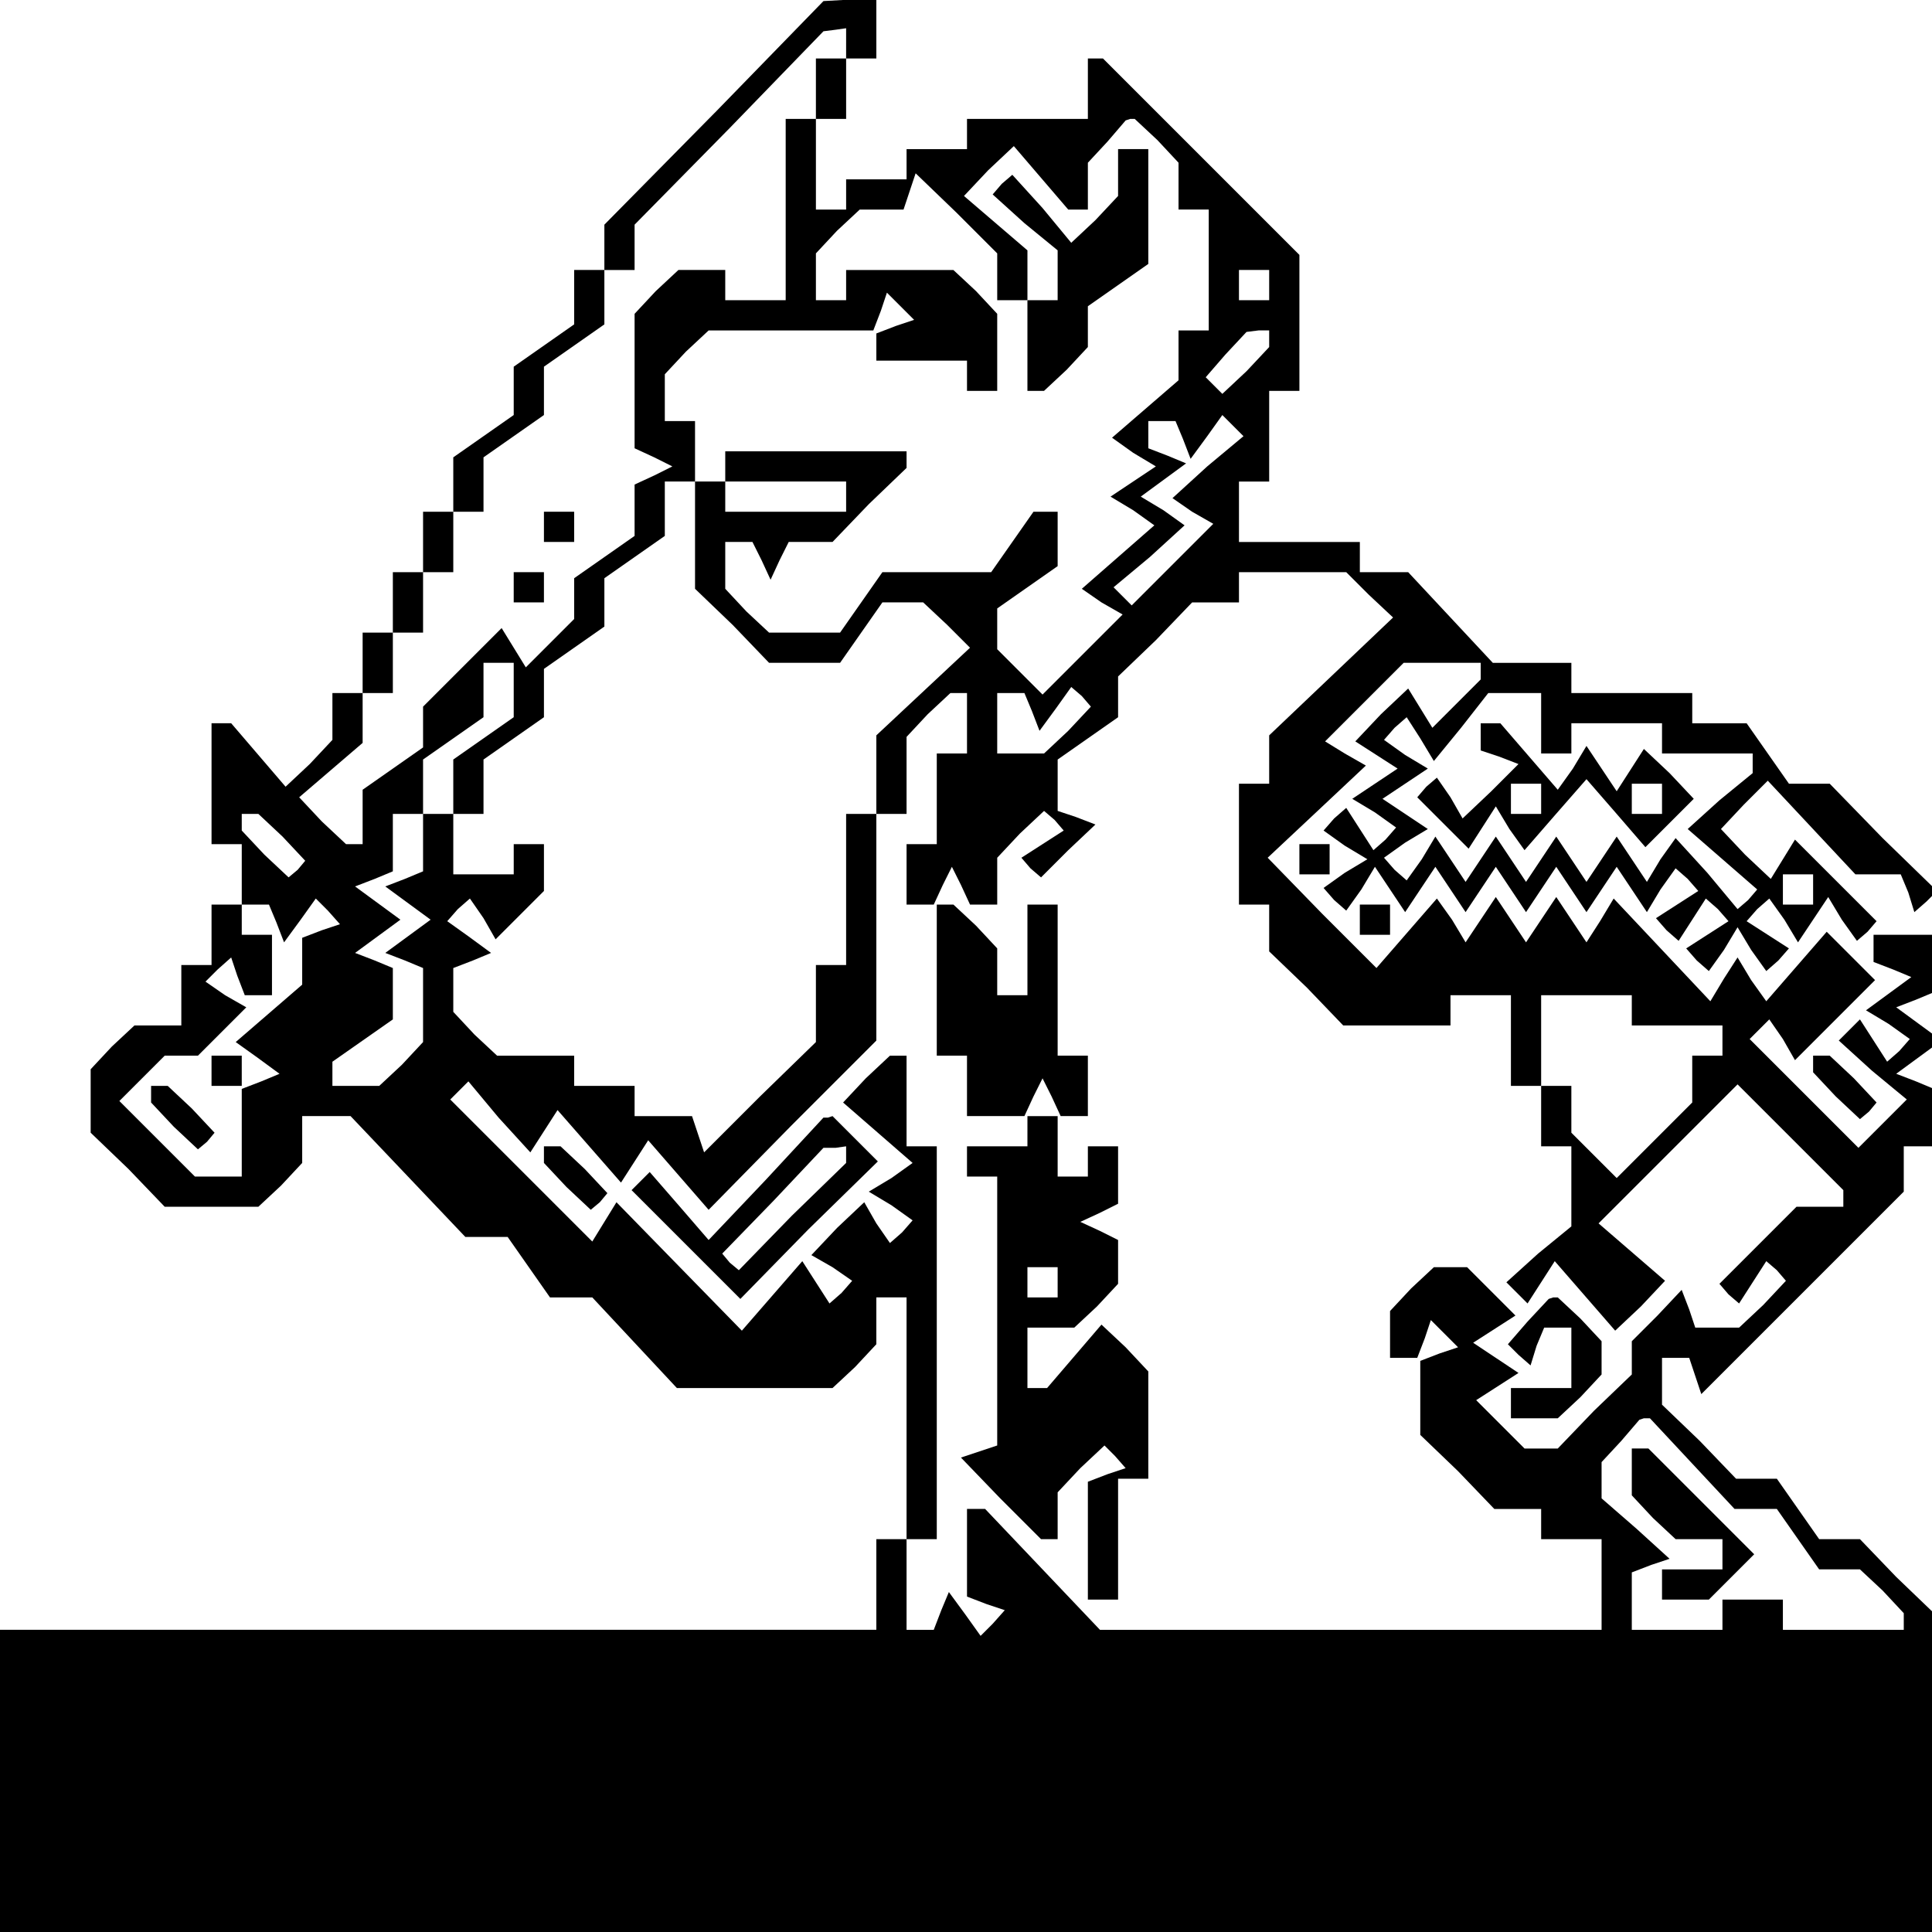 <?xml version="1.0" standalone="no"?>
<!DOCTYPE svg PUBLIC "-//W3C//DTD SVG 20010904//EN"
 "http://www.w3.org/TR/2001/REC-SVG-20010904/DTD/svg10.dtd">
<svg version="1.0" xmlns="http://www.w3.org/2000/svg"
 width="468pt" height="468pt" viewBox="0 0 468 468"
 preserveAspectRatio="xMidYMid meet">
<g transform="translate(0,468) scale(0.366,-0.366)"
fill="#000000" stroke="none">
<path d="M473 1204 l-73 -74 0 -15 0 -15 -10 0 -10 0 0 -18 0 -18 -20 -14 -20
-14 0 -16 0 -16 -20 -14 -20 -14 0 -18 0 -18 -10 0 -10 0 0 -20 0 -20 -10 0
-10 0 0 -20 0 -20 -10 0 -10 0 0 -20 0 -20 -10 0 -10 0 0 -16 0 -15 -15 -16
-16 -15 -18 21 -18 21 -7 0 -6 0 0 -40 0 -40 10 0 10 0 0 -20 0 -20 -10 0 -10
0 0 -20 0 -20 -10 0 -10 0 0 -20 0 -20 -16 0 -15 0 -15 -14 -14 -15 0 -21 0
-21 25 -24 24 -25 31 0 31 0 15 14 14 15 0 15 0 16 16 0 16 0 38 -40 38 -40
14 0 14 0 14 -20 14 -20 14 0 14 0 28 -30 28 -30 52 0 51 0 15 14 14 15 0 15
0 16 10 0 10 0 0 -80 0 -80 -10 0 -10 0 0 -30 0 -30 -290 0 -290 0 0 -100 0
-100 640 0 640 0 0 105 0 106 -25 24 -24 25 -13 0 -14 0 -14 20 -14 20 -14 0
-13 0 -24 25 -25 24 0 16 0 15 9 0 9 0 4 -12 4 -12 67 67 67 67 0 15 0 15 10
0 10 0 0 19 0 19 -12 5 -13 5 15 11 15 11 -15 11 -15 11 13 5 12 5 0 19 0 19
-20 0 -20 0 0 -9 0 -9 13 -5 12 -5 -15 -11 -15 -11 15 -9 14 -10 -7 -8 -8 -7
-9 14 -9 14 -7 -7 -7 -7 22 -20 23 -19 -16 -16 -16 -16 -36 36 -36 36 7 7 6 6
9 -13 8 -14 27 27 26 26 -16 16 -16 16 -20 -23 -20 -23 -10 14 -9 15 -9 -14
-9 -15 -32 34 -32 34 -9 -15 -9 -14 -10 15 -10 15 -10 -15 -10 -15 -10 15 -10
15 -10 -15 -10 -15 -9 15 -10 14 -20 -23 -20 -23 -36 36 -36 37 32 30 33 31
-14 8 -13 8 26 26 26 26 26 0 25 0 0 -6 0 -5 -16 -16 -16 -16 -8 13 -8 13 -18
-17 -17 -18 14 -9 14 -9 -15 -10 -15 -10 15 -9 14 -10 -7 -8 -8 -7 -9 14 -9
14 -8 -7 -7 -8 14 -10 15 -9 -15 -9 -14 -10 7 -8 8 -7 10 14 9 15 10 -15 10
-15 10 15 10 15 10 -15 10 -15 10 15 10 15 10 -15 10 -15 10 15 10 15 10 -15
10 -15 10 15 10 15 10 -15 10 -15 9 15 10 14 8 -7 7 -8 -14 -9 -14 -9 7 -8 8
-7 9 14 9 14 8 -7 7 -8 -14 -9 -14 -9 7 -8 8 -7 10 14 9 15 9 -15 10 -14 8 7
7 8 -14 9 -14 9 7 8 8 7 10 -14 9 -15 10 15 10 15 9 -15 10 -14 7 6 6 7 -27
27 -27 27 -8 -13 -8 -13 -17 16 -16 17 15 16 16 16 29 -31 29 -31 15 0 15 0 5
-12 4 -13 8 7 7 7 -36 35 -35 36 -13 0 -14 0 -14 20 -14 20 -18 0 -18 0 0 10
0 10 -40 0 -40 0 0 10 0 10 -26 0 -26 0 -28 30 -28 30 -16 0 -16 0 0 10 0 10
-40 0 -40 0 0 20 0 20 10 0 10 0 0 30 0 30 10 0 10 0 0 45 0 45 -65 65 -65 65
-5 0 -5 0 0 -20 0 -20 -40 0 -40 0 0 -10 0 -10 -20 0 -20 0 0 -10 0 -10 -20 0
-20 0 0 -10 0 -10 -10 0 -10 0 0 30 0 30 10 0 10 0 0 20 0 20 10 0 10 0 0 20
0 20 -17 -1 -18 -1 -72 -74z m87 46 l0 -10 -10 0 -10 0 0 -20 0 -20 -10 0 -10
0 0 -60 0 -60 -20 0 -20 0 0 10 0 10 -16 0 -15 0 -15 -14 -14 -15 0 -44 0 -45
13 -6 12 -6 -12 -6 -13 -6 0 -17 0 -17 -20 -14 -20 -14 0 -14 0 -13 -16 -16
-16 -16 -8 13 -8 13 -26 -26 -26 -26 0 -13 0 -14 -20 -14 -20 -14 0 -18 0 -18
-6 0 -5 0 -16 15 -15 16 21 18 21 18 0 17 0 16 10 0 10 0 0 20 0 20 10 0 10 0
0 20 0 20 10 0 10 0 0 20 0 20 10 0 10 0 0 18 0 18 20 14 20 14 0 16 0 16 20
14 20 14 0 18 0 18 10 0 10 0 0 15 0 15 63 64 62 64 8 1 7 1 0 -10z m206 -64
l14 -15 0 -15 0 -16 10 0 10 0 0 -40 0 -40 -10 0 -10 0 0 -16 0 -17 -22 -19
-22 -19 14 -10 15 -9 -15 -10 -15 -10 15 -9 14 -10 -24 -21 -24 -21 13 -9 14
-8 -27 -27 -26 -26 -15 15 -15 15 0 13 0 14 20 14 20 14 0 18 0 18 -8 0 -8 0
-14 -20 -14 -20 -36 0 -36 0 -14 -20 -14 -20 -24 0 -23 0 -15 14 -14 15 0 15
0 16 9 0 9 0 6 -12 6 -13 6 13 6 12 14 0 15 0 24 25 25 24 0 6 0 5 -60 0 -60
0 0 -10 0 -10 40 0 40 0 0 -10 0 -10 -40 0 -40 0 0 10 0 10 -10 0 -10 0 0 -35
0 -36 25 -24 24 -25 23 0 24 0 14 20 14 20 14 0 13 0 16 -15 15 -15 -31 -29
-31 -29 0 -26 0 -26 -10 0 -10 0 0 -50 0 -50 -10 0 -10 0 0 -25 0 -26 -37 -36
-37 -37 -4 12 -4 12 -19 0 -19 0 0 10 0 10 -20 0 -20 0 0 10 0 10 -26 0 -25 0
-15 14 -14 15 0 14 0 15 13 5 12 5 -15 11 -14 10 7 8 8 7 9 -13 8 -14 16 16
16 16 0 15 0 16 -10 0 -10 0 0 -10 0 -10 -20 0 -20 0 0 20 0 20 10 0 10 0 0
18 0 18 20 14 20 14 0 16 0 16 20 14 20 14 0 16 0 16 20 14 20 14 0 18 0 18
10 0 10 0 0 20 0 20 -10 0 -10 0 0 16 0 15 14 15 15 14 54 0 55 0 5 13 4 12 9
-9 9 -9 -12 -4 -13 -5 0 -9 0 -9 30 0 30 0 0 -10 0 -10 10 0 10 0 0 26 0 25
-14 15 -15 14 -35 0 -36 0 0 -10 0 -10 -10 0 -10 0 0 16 0 15 14 15 15 14 14
0 15 0 4 12 4 12 27 -26 27 -27 0 -16 0 -15 10 0 10 0 0 16 0 17 -21 18 -21
18 16 17 17 16 18 -21 18 -21 7 0 6 0 0 15 0 16 13 14 12 14 3 1 3 0 15 -14z
m74 -96 l0 -10 -10 0 -10 0 0 10 0 10 10 0 10 0 0 -10z m0 -36 l0 -5 -15 -16
-16 -15 -5 5 -6 6 13 15 14 15 8 1 7 0 0 -6z m-57 -66 l5 -13 11 15 10 14 7
-7 7 -7 -24 -20 -23 -21 13 -9 14 -8 -27 -27 -27 -27 -6 6 -6 6 24 20 23 21
-14 10 -15 9 15 11 15 11 -12 5 -13 5 0 9 0 9 9 0 9 0 5 -12z m123 -103 l16
-15 -41 -39 -41 -39 0 -16 0 -16 -10 0 -10 0 0 -40 0 -40 10 0 10 0 0 -15 0
-16 25 -24 24 -25 36 0 35 0 0 10 0 10 20 0 20 0 0 -30 0 -30 10 0 10 0 0 -20
0 -20 10 0 10 0 0 -26 0 -27 -22 -18 -21 -19 7 -7 7 -7 9 14 9 14 20 -23 20
-23 17 16 16 17 -22 19 -22 19 46 46 46 46 35 -35 35 -35 0 -6 0 -5 -15 0 -16
0 -26 -26 -25 -25 6 -7 7 -6 9 14 9 14 7 -6 6 -7 -15 -16 -16 -15 -14 0 -15 0
-4 12 -5 13 -16 -17 -17 -17 0 -11 0 -11 -25 -24 -24 -25 -11 0 -11 0 -16 16
-16 16 14 9 14 9 -15 10 -15 10 14 9 14 9 -16 16 -16 16 -11 0 -11 0 -15 -14
-14 -15 0 -15 0 -16 9 0 9 0 5 13 4 12 9 -9 9 -9 -12 -4 -13 -5 0 -24 0 -25
25 -24 24 -25 16 0 15 0 0 -10 0 -10 20 0 20 0 0 -30 0 -30 -166 0 -166 0 -38
40 -38 40 -6 0 -6 0 0 -29 0 -29 13 -5 12 -4 -8 -9 -8 -8 -10 14 -11 15 -5
-12 -5 -13 -9 0 -9 0 0 30 0 30 10 0 10 0 0 130 0 130 -10 0 -10 0 0 30 0 30
-6 0 -5 0 -16 -15 -15 -16 23 -20 23 -20 -14 -10 -15 -9 15 -9 14 -10 -7 -8
-8 -7 -9 13 -8 14 -18 -17 -17 -18 14 -8 13 -9 -7 -8 -8 -7 -9 14 -9 14 -20
-23 -20 -23 -42 43 -41 42 -8 -13 -8 -13 -47 47 -47 47 6 6 6 6 20 -24 21 -23
9 14 9 14 21 -24 21 -24 9 14 9 14 20 -23 20 -23 55 56 56 56 0 75 0 75 10 0
10 0 0 26 0 25 14 15 15 14 5 0 6 0 0 -20 0 -20 -10 0 -10 0 0 -30 0 -30 -10
0 -10 0 0 -20 0 -20 9 0 9 0 6 13 6 12 6 -12 6 -13 9 0 9 0 0 16 0 15 15 16
16 15 7 -6 6 -7 -14 -9 -14 -9 6 -7 7 -6 18 18 18 17 -13 5 -12 4 0 17 0 17
20 14 20 14 0 14 0 13 25 24 24 25 16 0 15 0 0 10 0 10 36 0 35 0 15 -15z
m-566 -63 l0 -18 -20 -14 -20 -14 0 -18 0 -18 -10 0 -10 0 0 -19 0 -19 -12 -5
-13 -5 15 -11 15 -11 -15 -11 -15 -11 13 -5 12 -5 0 -25 0 -24 -14 -15 -15
-14 -15 0 -16 0 0 8 0 8 20 14 20 14 0 17 0 17 -12 5 -13 5 15 11 15 11 -15
11 -15 11 13 5 12 5 0 19 0 19 10 0 10 0 0 18 0 18 20 14 20 14 0 18 0 18 10
0 10 0 0 -18z m343 -14 l5 -13 11 15 10 14 7 -6 6 -7 -15 -16 -16 -15 -15 0
-16 0 0 20 0 20 9 0 9 0 5 -12z m337 -8 l0 -20 10 0 10 0 0 10 0 10 30 0 30 0
0 -10 0 -10 30 0 30 0 0 -6 0 -7 -22 -18 -21 -19 23 -20 23 -20 -6 -7 -7 -6
-20 24 -21 23 -10 -14 -9 -15 -10 15 -10 15 -10 -15 -10 -15 -10 15 -10 15
-10 -15 -10 -15 -10 15 -10 15 -10 -15 -10 -15 -10 15 -10 15 -9 -15 -10 -14
-8 7 -7 8 14 10 15 9 -15 10 -15 10 15 10 15 10 -15 9 -14 10 7 8 8 7 9 -14 9
-15 18 22 18 23 18 0 17 0 0 -20z m-833 -75 l15 -16 -5 -6 -6 -5 -16 15 -15
16 0 5 0 6 6 0 5 0 16 -15z m1013 -35 l0 -10 -10 0 -10 0 0 10 0 10 10 0 10 0
0 -10z m-1017 -22 l5 -13 11 15 10 14 8 -8 8 -9 -12 -4 -13 -5 0 -15 0 -16
-22 -19 -22 -19 14 -10 15 -11 -12 -5 -13 -5 0 -29 0 -29 -15 0 -16 0 -25 25
-25 25 15 15 15 15 11 0 11 0 16 16 16 16 -14 8 -13 9 8 8 9 8 4 -12 5 -13 9
0 9 0 0 20 0 20 -10 0 -10 0 0 10 0 10 9 0 9 0 5 -12z m897 -58 l0 -10 30 0
30 0 0 -10 0 -10 -10 0 -10 0 0 -15 0 -16 -25 -25 -25 -25 -15 15 -15 15 0 15
0 16 -10 0 -10 0 0 30 0 30 30 0 30 0 0 -10z m40 -300 l28 -30 14 0 14 0 14
-20 14 -20 14 0 13 0 15 -14 14 -15 0 -5 0 -6 -40 0 -40 0 0 10 0 10 -20 0
-20 0 0 -10 0 -10 -30 0 -30 0 0 19 0 19 13 5 12 4 -22 20 -23 20 0 12 0 12
13 14 12 14 3 1 4 0 28 -30z"/>
<path d="M360 930 l0 -10 10 0 10 0 0 10 0 10 -10 0 -10 0 0 -10z"/>
<path d="M340 890 l0 -10 10 0 10 0 0 10 0 10 -10 0 -10 0 0 -10z"/>
<path d="M740 1164 l0 -15 -15 -16 -16 -15 -19 23 -20 22 -7 -6 -6 -7 21 -19
22 -18 0 -17 0 -16 -10 0 -10 0 0 -30 0 -30 6 0 5 0 15 14 14 15 0 13 0 14 20
14 20 14 0 38 0 38 -10 0 -10 0 0 -16z"/>
<path d="M620 630 l0 -50 10 0 10 0 0 -20 0 -20 19 0 19 0 6 13 6 12 6 -12 6
-13 9 0 9 0 0 20 0 20 -10 0 -10 0 0 50 0 50 -10 0 -10 0 0 -30 0 -30 -10 0
-10 0 0 16 0 15 -14 15 -15 14 -5 0 -6 0 0 -50z"/>
<path d="M507 498 l-38 -40 -19 22 -20 23 -6 -6 -6 -6 36 -36 36 -36 45 46 46
45 -15 15 -15 15 -3 -1 -3 0 -38 -41z m53 17 l0 -6 -36 -35 -35 -36 -6 5 -5 6
34 35 33 35 8 0 7 1 0 -5z"/>
<path d="M680 530 l0 -10 -20 0 -20 0 0 -10 0 -10 10 0 10 0 0 -89 0 -89 -12
-4 -12 -4 26 -27 27 -27 6 0 5 0 0 16 0 15 15 16 16 15 7 -7 7 -8 -12 -4 -13
-5 0 -39 0 -39 10 0 10 0 0 40 0 40 10 0 10 0 0 36 0 35 -15 16 -16 15 -18
-21 -18 -21 -7 0 -6 0 0 20 0 20 16 0 15 0 15 14 14 15 0 14 0 15 -12 6 -13 6
13 6 12 6 0 19 0 19 -10 0 -10 0 0 -10 0 -10 -10 0 -10 0 0 20 0 20 -10 0 -10
0 0 -10z m20 -100 l0 -10 -10 0 -10 0 0 10 0 10 10 0 10 0 0 -10z"/>
<path d="M360 514 l0 -5 15 -16 16 -15 6 5 5 6 -15 16 -16 15 -5 0 -6 0 0 -6z"/>
<path d="M1011 404 l-13 -15 7 -7 8 -7 4 13 5 12 9 0 9 0 0 -20 0 -20 -20 0
-20 0 0 -10 0 -10 16 0 15 0 15 14 14 15 0 11 0 11 -14 15 -15 14 -3 0 -3 -1
-14 -15z"/>
<path d="M980 791 l0 -9 12 -4 13 -5 -18 -18 -19 -18 -8 14 -9 13 -7 -6 -6 -7
17 -17 17 -17 9 14 9 14 9 -15 10 -14 20 23 21 24 20 -23 19 -22 16 16 16 16
-16 17 -17 16 -9 -14 -9 -14 -10 15 -10 15 -9 -15 -10 -14 -19 22 -19 22 -7 0
-6 0 0 -9z m40 -41 l0 -10 -10 0 -10 0 0 10 0 10 10 0 10 0 0 -10z m80 0 l0
-10 -10 0 -10 0 0 10 0 10 10 0 10 0 0 -10z"/>
<path d="M140 570 l0 -10 10 0 10 0 0 10 0 10 -10 0 -10 0 0 -10z"/>
<path d="M100 554 l0 -5 15 -16 16 -15 6 5 5 6 -15 16 -16 15 -5 0 -6 0 0 -6z"/>
<path d="M1080 304 l0 -15 14 -15 15 -14 15 0 16 0 0 -10 0 -10 -20 0 -20 0 0
-10 0 -10 16 0 15 0 15 15 15 15 -35 35 -35 35 -6 0 -5 0 0 -16z"/>
<path d="M860 710 l0 -10 10 0 10 0 0 10 0 10 -10 0 -10 0 0 -10z"/>
<path d="M900 670 l0 -10 10 0 10 0 0 10 0 10 -10 0 -10 0 0 -10z"/>
<path d="M1200 574 l0 -5 15 -16 16 -15 6 5 5 6 -15 16 -16 15 -5 0 -6 0 0 -6z"/>
</g>
</svg>
